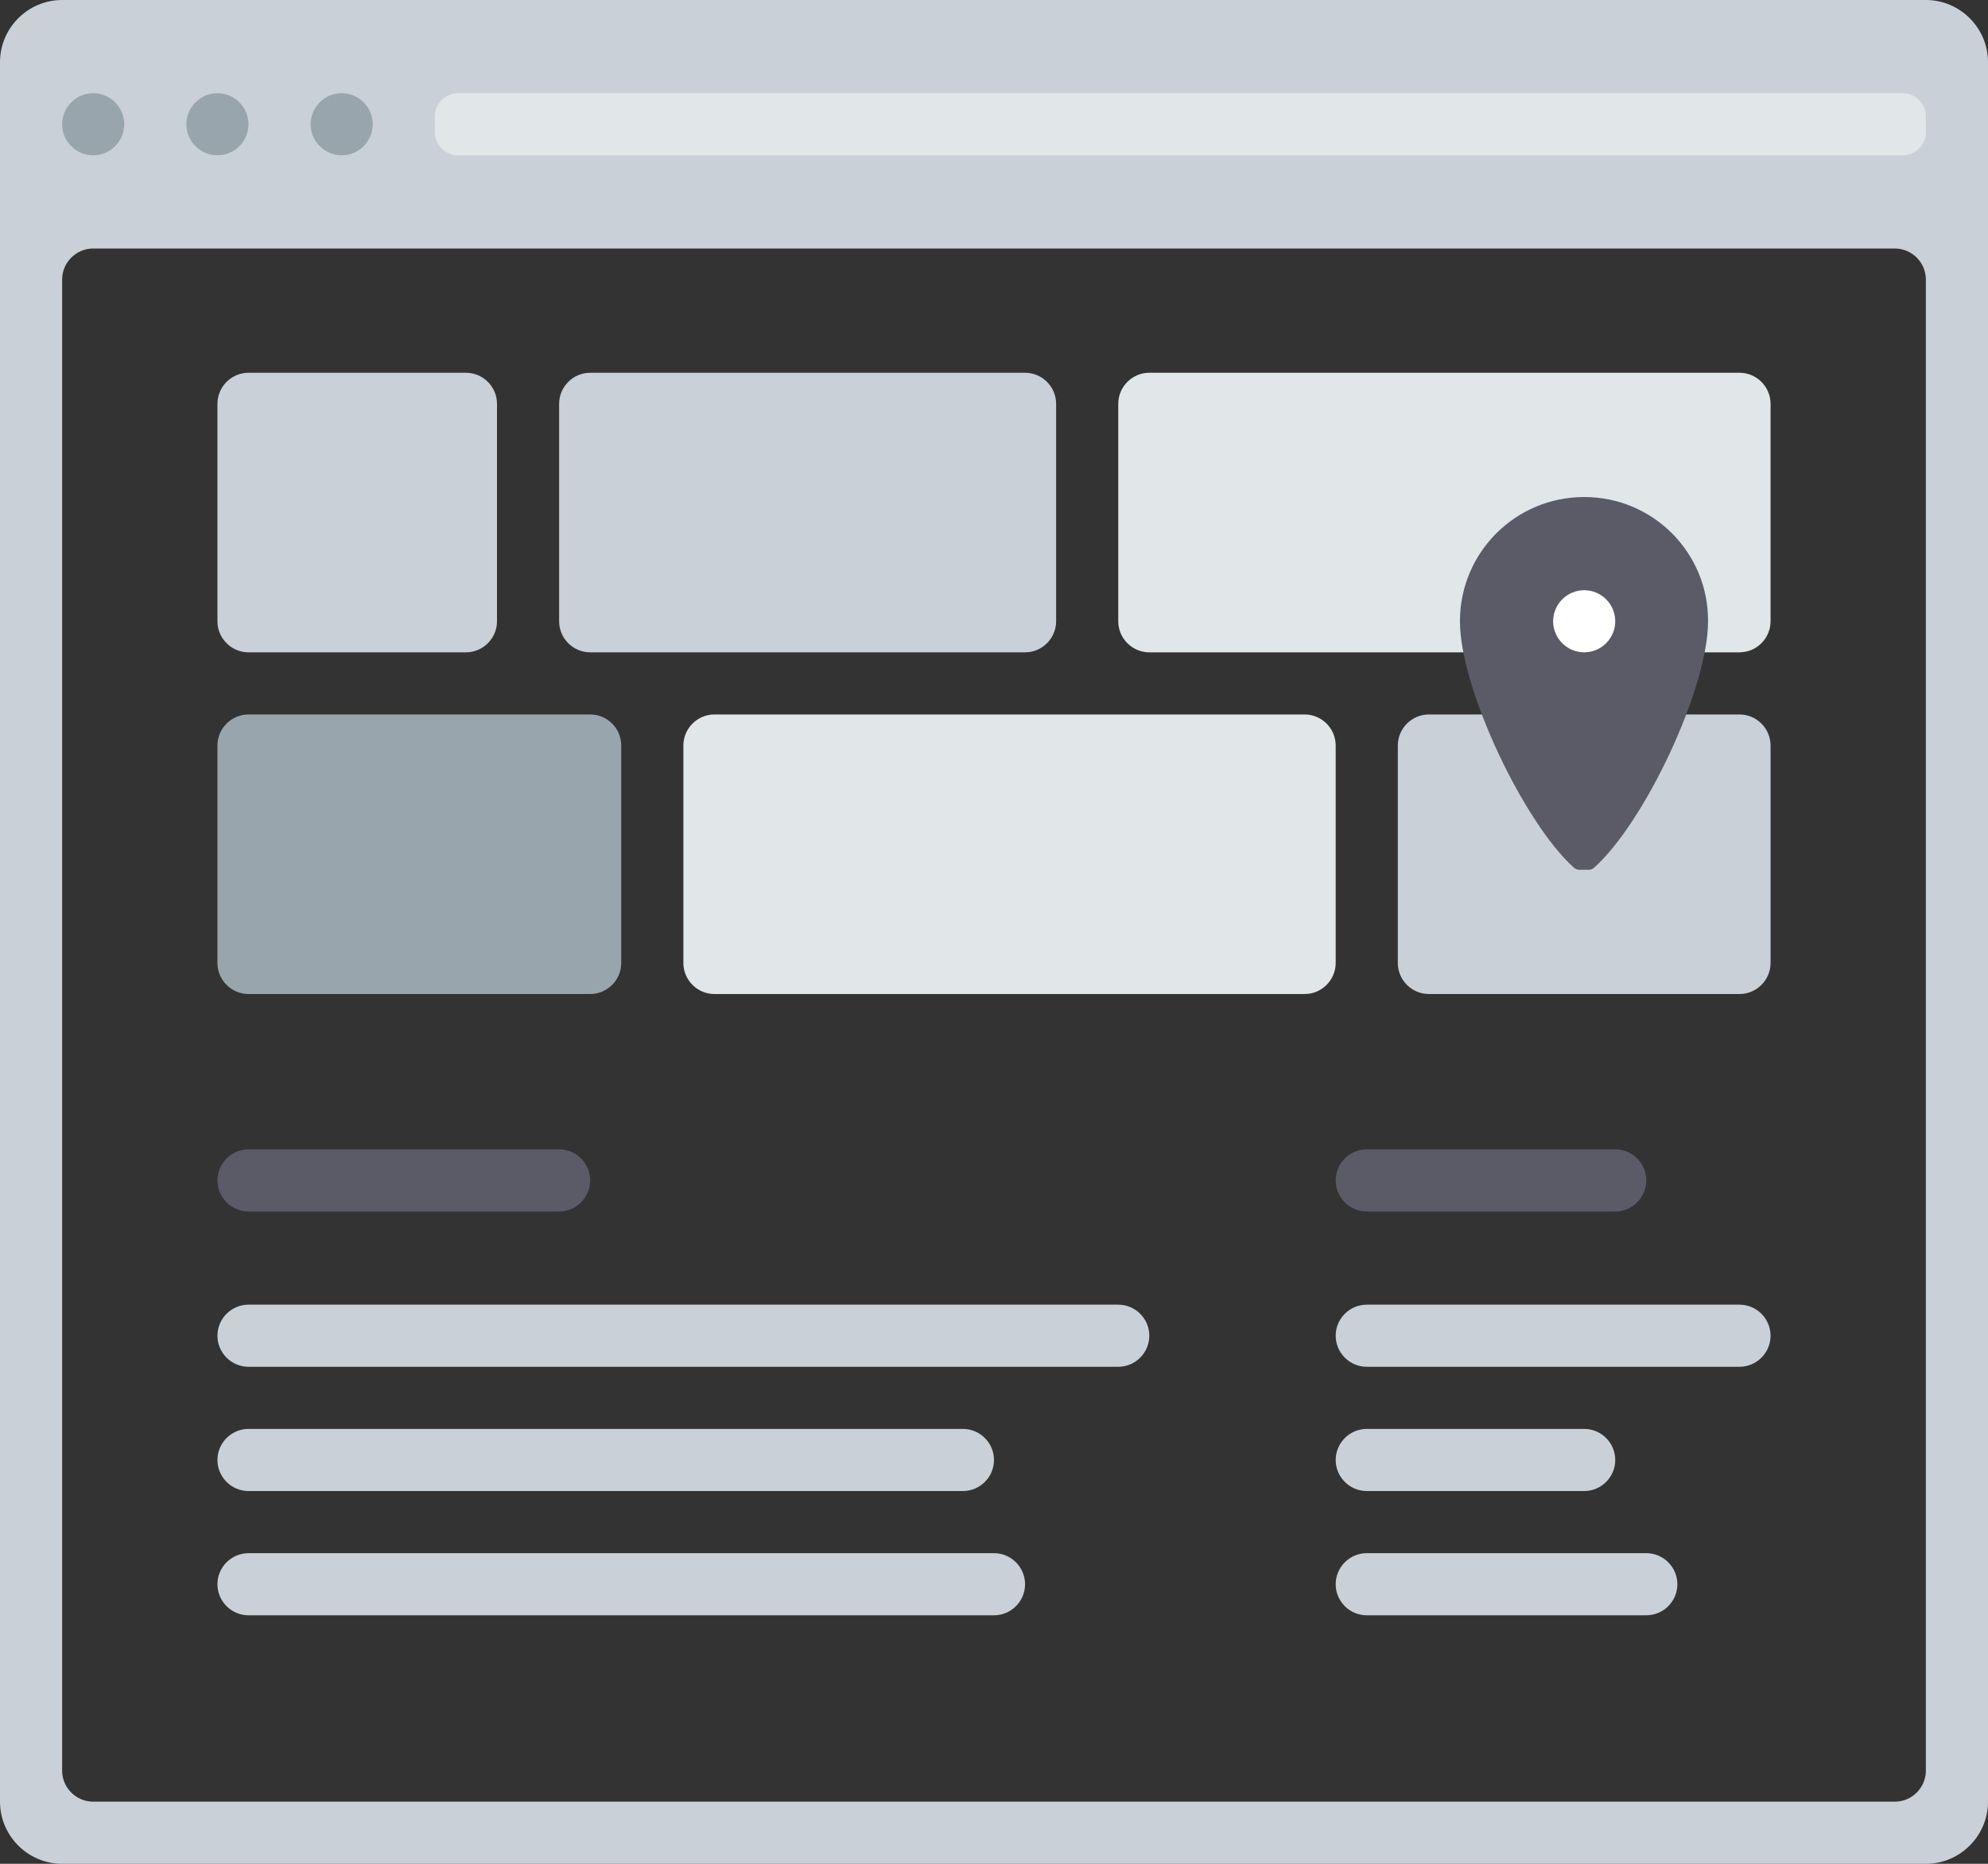 <svg xmlns="http://www.w3.org/2000/svg" xml:space="preserve" id="Layer_1" x="0" y="0" version="1.1" viewBox="0 0 512 480">
  <rect x="0" y="0" width="512" height="480" fill="#333333" stroke="none"/>
  <style>
    .st0{fill:#cad0d7}.st1{fill:#e1e6e9}.st2{fill:#99a5ad}.st3{fill:#5a5b67}
  </style>
  <path d="M496 0H16C7.2 0 0 7.2 0 16v448c0 8.8 7.2 16 16 16h480c8.8 0 16-7.2 16-16V16c0-8.8-7.2-16-16-16zm0 456c0 4.4-3.6 8-8 8H24c-4.4 0-8-3.6-8-8V72c0-4.4 3.6-8 8-8h464c4.4 0 8 3.6 8 8v384z" class="st0"/>
  <path d="M490 40H118c-3.3 0-6-2.7-6-6v-4c0-3.3 2.7-6 6-6h372c3.3 0 6 2.7 6 6v4c0 3.3-2.7 6-6 6z" class="st1"/>
  <path d="M24 40c-4.4 0-8-3.6-8-8s3.6-8 8-8 8 3.6 8 8-3.6 8-8 8zm40-8c0-4.4-3.6-8-8-8s-8 3.6-8 8 3.6 8 8 8 8-3.6 8-8zm32 0c0-4.4-3.6-8-8-8s-8 3.6-8 8 3.6 8 8 8 8-3.6 8-8z" class="st2"/>
  <path d="M120 168H64c-4.4 0-8-3.6-8-8v-56c0-4.4 3.6-8 8-8h56c4.4 0 8 3.6 8 8v56c0 4.4-3.6 8-8 8zM264 168H152c-4.4 0-8-3.6-8-8v-56c0-4.4 3.6-8 8-8h112c4.4 0 8 3.6 8 8v56c0 4.4-3.6 8-8 8z" class="st0"/>
  <path d="M152 256H64c-4.4 0-8-3.6-8-8v-56c0-4.4 3.6-8 8-8h88c4.4 0 8 3.6 8 8v56c0 4.4-3.6 8-8 8z" class="st2"/>
  <path d="M336 256H184c-4.4 0-8-3.6-8-8v-56c0-4.4 3.6-8 8-8h152c4.4 0 8 3.6 8 8v56c0 4.4-3.6 8-8 8zM448 168H296c-4.4 0-8-3.6-8-8v-56c0-4.4 3.6-8 8-8h152c4.4 0 8 3.6 8 8v56c0 4.4-3.6 8-8 8z" class="st1"/>
  <path d="M448 256h-80c-4.4 0-8-3.6-8-8v-56c0-4.4 3.6-8 8-8h80c4.4 0 8 3.6 8 8v56c0 4.4-3.6 8-8 8zM288 352H64c-4.4 0-8-3.6-8-8s3.6-8 8-8h224c4.4 0 8 3.6 8 8s-3.6 8-8 8zM248 384H64c-4.4 0-8-3.6-8-8s3.6-8 8-8h184c4.4 0 8 3.6 8 8s-3.6 8-8 8zM256 416H64c-4.4 0-8-3.6-8-8s3.6-8 8-8h192c4.4 0 8 3.6 8 8s-3.6 8-8 8z" class="st0"/>
  <path d="M144 312H64c-4.4 0-8-3.6-8-8s3.6-8 8-8h80c4.4 0 8 3.6 8 8s-3.6 8-8 8z" class="st3"/>
  <path d="M424 416h-72c-4.4 0-8-3.6-8-8s3.6-8 8-8h72c4.4 0 8 3.6 8 8s-3.6 8-8 8zM448 352h-96c-4.4 0-8-3.6-8-8s3.6-8 8-8h96c4.4 0 8 3.6 8 8s-3.6 8-8 8zM408 384h-56c-4.4 0-8-3.6-8-8s3.6-8 8-8h56c4.4 0 8 3.6 8 8s-3.6 8-8 8z" class="st0"/>
  <path d="M416 312h-64c-4.4 0-8-3.6-8-8s3.6-8 8-8h64c4.4 0 8 3.6 8 8s-3.6 8-8 8z" class="st3"/>
  <path fill="#fff" d="M398 151h20v18h-20z"/>
  <path d="M408 128c-17.7 0-32 14.3-32 32 0 17.4 16.6 52.1 29.4 63.5.4.3.8.5 1.3.5h2.5c.5 0 1-.2 1.3-.5 12.9-11.4 29.4-46.1 29.4-63.5.1-17.7-14.2-32-31.9-32zm0 40c-4.4 0-8-3.6-8-8s3.6-8 8-8 8 3.6 8 8-3.6 8-8 8z" class="st3"/>
</svg>